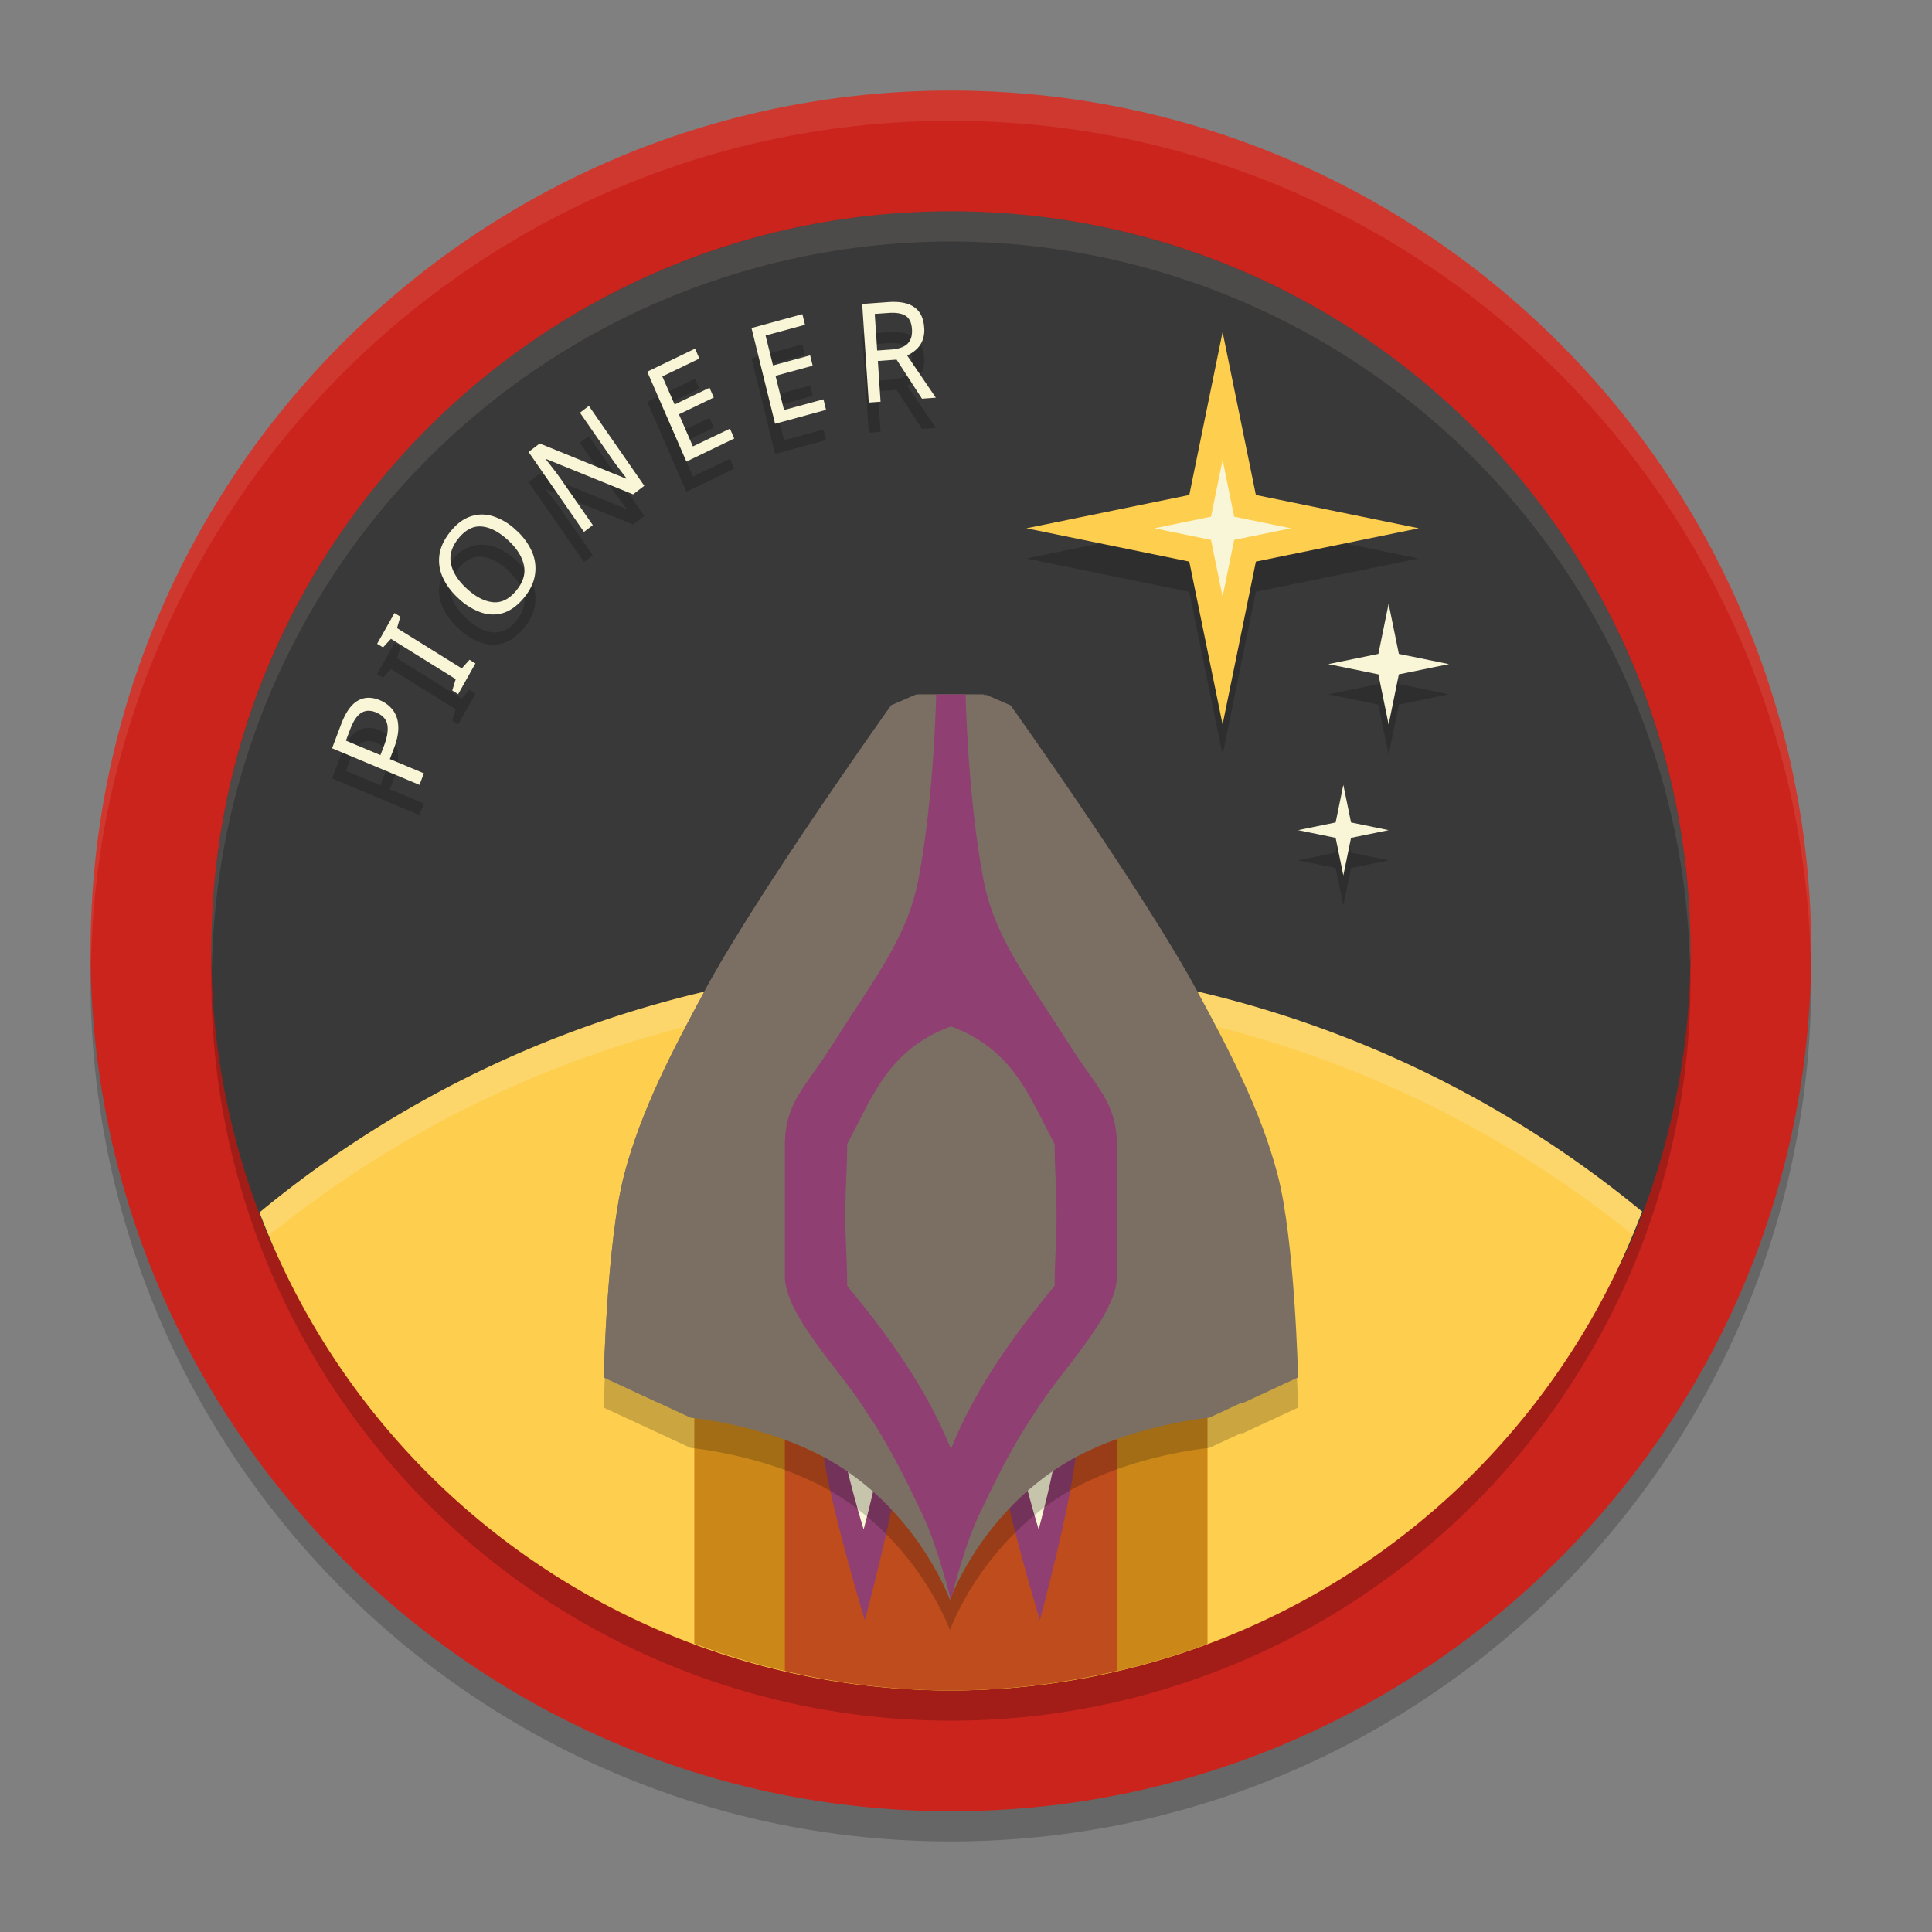 <svg xmlns="http://www.w3.org/2000/svg" width="64" height="64">
    <rect width="100%" height="100%" fill="#808080" stroke="none"/>
    <path d="M31.5 4C15.778 4 3 16.778 3 32.5S15.778 61 31.5 61 60 48.222 60 32.5 47.222 4 31.5 4z" opacity=".2"/>
    <path d="M31.5 3C15.778 3 3 15.778 3 31.5S15.778 60 31.5 60 60 47.222 60 31.5 47.222 3 31.5 3z" fill="#CB241D"/>
    <circle cx="31.5" cy="32.5" r="24.5" opacity=".2"/>
    <path d="M56 31.5c0 3.2-.614 6.257-1.73 9.06-3.602 9.046-12.358 7.515-22.688 7.515-10.413 0-19.39 1.429-22.937-7.731A24.44 24.44 0 0 1 7 31.5C7 17.969 17.969 7 31.5 7S56 17.969 56 31.5z" fill="#3A393A"/>
    <path d="M29.421 11.007l-.86.062.218 3.267.391-.028-.09-1.35.62-.045.842 1.295.458-.034-.951-1.4c.102-.044.199-.105.287-.182a.81.81 0 0 0 .215-.296.948.948 0 0 0 .064-.443c-.021-.311-.128-.534-.324-.673-.193-.142-.484-.201-.87-.173zm.003.361c.255-.019.446.011.574.093.128.08.198.227.212.441.014.204-.033.365-.142.48-.109.112-.291.177-.544.196l-.466.034-.081-1.213zm-2.844.039l-1.685.461.781 3.17 1.688-.46-.086-.35-1.306.355-.282-1.133 1.231-.335-.084-.344-1.23.335-.246-.991 1.306-.355zm-3.554 1.142l-1.585.764 1.297 2.978 1.585-.765-.142-.326-1.228.588-.463-1.063 1.155-.556-.142-.324-1.155.554-.408-.929 1.228-.591zm-3.519 1.898l-.295.224 1.035 1.495c.056.081.119.169.187.261.068.088.129.17.187.247l.133.17-.014.012-2.862-1.165-.369.281 1.836 2.648.293-.225-1.026-1.477a9.13 9.13 0 0 0-.285-.389l-.243-.31.014-.011 2.874 1.168.371-.284zm-3.543 3.596a1.16 1.16 0 0 0-.363.06c-.24.077-.46.238-.664.486-.213.259-.34.518-.379.781-.038.261 0 .518.114.767.112.247.287.478.527.696a2.1 2.1 0 0 0 .742.457c.252.083.499.088.74.012.242-.08.469-.249.681-.506.203-.248.322-.501.36-.761a1.373 1.373 0 0 0-.104-.77 2.095 2.095 0 0 0-.533-.713 1.97 1.97 0 0 0-.747-.449 1.27 1.27 0 0 0-.374-.06zm-.009.398c.274.022.562.17.86.44.297.27.475.548.538.835.063.284-.02.567-.251.847-.23.28-.483.409-.762.386-.28-.024-.57-.17-.867-.44-.298-.27-.475-.549-.533-.832-.061-.286.024-.57.256-.853.231-.279.483-.408.759-.383zm-2.887 2.866l-.575 1.02.195.119.262-.284 2.146 1.335-.114.375.195.123.572-1.017-.195-.123-.257.287-2.146-1.335.112-.378zm-.863 2.807a.721.721 0 0 0-.346.094c-.217.119-.404.377-.555.775l-.304.804L13.896 27l.145-.383-1.127-.472.134-.349c.115-.304.162-.564.142-.776a.908.908 0 0 0-.192-.52 1.045 1.045 0 0 0-.408-.301.954.954 0 0 0-.385-.085zm-.011.432a.619.619 0 0 1 .262.054c.214.089.339.224.374.403.036.179-.001.415-.111.704l-.117.307-1.144-.48.147-.386c.102-.267.221-.445.36-.531a.44.44 0 0 1 .229-.071zM40.5 12l-1.104 5.396L34 18.5l5.396 1.104L40.5 25l1.104-5.396L47 18.5l-5.396-1.104zm5.5 9l-.34 1.66L44 23l1.66.34L46 25l.34-1.66L48 23l-1.66-.34zm-1.5 6l-.254 1.246L43 28.5l1.246.254L44.5 30l.254-1.246L46 28.5l-1.246-.254z" opacity=".2"/>
    <path d="M31.5 31.9a36.029 36.029 0 0 0-22.904 8.264A24.5 24.5 0 0 0 31.5 56a24.5 24.5 0 0 0 22.896-15.865A36.029 36.029 0 0 0 31.5 31.9z" fill="#FECE4F"/>
    <path d="M31.5 31.9a36.029 36.029 0 0 0-22.904 8.264 24.5 24.5 0 0 0 .328.752A36.029 36.029 0 0 1 31.5 32.9a36.029 36.029 0 0 1 22.572 7.993 24.5 24.5 0 0 0 .324-.758A36.029 36.029 0 0 0 31.5 31.9z" opacity=".2" fill="#F9F5D7"/>
    <path d="M23 44v10.447A24.5 24.5 0 0 0 31.5 56a24.5 24.5 0 0 0 8.5-1.541V44z" fill="#CB8819"/>
    <path d="M26 44v11.35a24.5 24.5 0 0 0 5.5.65 24.5 24.5 0 0 0 5.5-.656V44z" fill="#BE4C1D"/>
    <path d="M47 17.5l-5.397 1.103L40.5 24l-1.103-5.397L34 17.5l5.397-1.103L40.5 11l1.103 5.397z" fill="#FECE4F"/>
    <path d="M42.763 17.5l-1.879.384-.384 1.879-.384-1.879-1.879-.384 1.879-.384.384-1.879.384 1.879zM48 22l-1.661.339L46 24l-.339-1.661L44 22l1.661-.339L46 20l.339 1.661zM46 27.5l-1.245.255L44.5 29l-.255-1.245L43 27.5l1.245-.255L44.5 26l.255 1.245z" fill="#F9F5D7"/>
    <path d="M27.255 46.035c-.099.423-.055 1.566 0 1.993.24 1.857 1.393 5.642 1.393 5.642s1.003-3.709 1.197-5.517c.049-.463.169-1.651 0-2.1-.135-.357-.929-.959-.929-.959h-.964s-.62.614-.697.941z" fill="#8F3F71"/>
    <path d="M27.87 46.618c-.052.224-.029.83 0 1.056.127.985.739 2.991.739 2.991s.531-1.966.634-2.924c.026-.246.089-.876 0-1.113-.072-.189-.493-.509-.493-.509h-.511s-.328.326-.369.499z" fill="#F9F5D7"/>
    <path d="M33.054 46.035c-.099.423-.055 1.566 0 1.993.24 1.857 1.393 5.642 1.393 5.642s1.003-3.709 1.196-5.517c.05-.463.169-1.651 0-2.1-.134-.357-.929-.959-.929-.959h-.964s-.62.614-.696.941z" fill="#8F3F71"/>
    <path d="M33.669 46.618c-.052.224-.029.83 0 1.056.127.985.738 2.991.738 2.991s.532-1.966.634-2.924c.027-.246.09-.876 0-1.113-.071-.189-.492-.509-.492-.509h-.511s-.328.326-.369.499z" fill="#F9F5D7"/>
    <path d="M30.367 24l-.01.004-.836.361s-1.095 1.54-2.416 3.49c-1.32 1.951-2.863 4.312-3.755 5.959v.002c-.529.977-1.058 1.965-1.522 2.975v.002a22.682 22.682 0 0 0-.642 1.533 16.37 16.37 0 0 0-.506 1.574c-.576 2.187-.68 6.729-.68 6.729l2.879 1.336s2.901.259 5.049 1.681C30.54 51.377 31.467 54 31.467 54s.926-2.623 3.539-4.354c2.147-1.422 5.049-1.681 5.049-1.681l1.07-.496.004.029L43 46.629s-.104-4.542-.68-6.729c-.561-2.13-1.611-4.129-2.67-6.084-1.784-3.295-6.171-9.451-6.171-9.451l-.836-.361.021.039-.1-.043h-1.097z" opacity=".2"/>
    <path d="M35.006 48.646c2.148-1.422 5.049-1.682 5.049-1.682l2.878-1.335s-.105-4.542-.681-6.729c-.561-2.13-1.61-4.13-2.668-6.085-1.784-3.295-6.174-9.449-6.174-9.449L32.565 23h-2.197l-.845.366s-4.389 6.154-6.174 9.449c-1.058 1.955-2.107 3.955-2.668 6.085-.576 2.187-.68 6.729-.68 6.729l2.877 1.335s2.901.26 5.049 1.682c2.612 1.731 3.54 4.354 3.54 4.354s.927-2.623 3.539-4.354z" fill="#7B6F64"/>
    <path d="M30.358 23.005l-.836.361s-4.389 6.155-6.173 9.45c-1.059 1.954-2.108 3.953-2.669 6.084-.576 2.186-.68 6.729-.68 6.729l1.87.868 1.216-7.973 1.998-6.158zM32.642 23.005l.836.361s4.389 6.155 6.173 9.45c1.059 1.954 2.108 3.953 2.669 6.084.576 2.186.68 6.729.68 6.729l-1.87.868-1.216-7.973-1.998-6.158z" fill="#7B6F64"/>
    <path d="M31.012 23s-.062 3.352-.582 6.098c-.374 1.97-1.409 3.221-2.873 5.537-.894 1.413-1.557 1.876-1.557 3.33v4.31c0 1.323 1.936 3.212 2.738 4.555.73 1.068 1.353 2.348 1.848 3.404.495 1.056.912 2.766.912 2.766s.417-1.71.912-2.766c.495-1.056 1.12-2.336 1.85-3.404.802-1.343 2.74-3.232 2.74-4.555v-4.31c0-1.454-.663-1.917-1.557-3.33-1.464-2.316-2.499-3.567-2.873-5.537-.52-2.746-.582-6.098-.582-6.098h-.49zm.488 11c2.087.772 2.598 2.342 3.436 3.895 0 .783.064 1.567.064 2.351s-.064 1.566-.064 2.35C33.559 44.257 32.313 45.988 31.5 48c-.813-2.012-2.059-3.743-3.436-5.404 0-.784-.064-1.566-.064-2.35s.064-1.568.064-2.351c.838-1.553 1.349-3.123 3.436-3.895z" fill="#8F3F71"/>
    <path d="M29.421 10.007l-.86.062.218 3.267.391-.028-.09-1.35.62-.045.842 1.295.458-.034-.951-1.4c.102-.044.199-.105.287-.182a.81.81 0 0 0 .215-.296.948.948 0 0 0 .064-.443c-.021-.311-.128-.534-.324-.673-.193-.142-.484-.201-.87-.173zm.003.361c.255-.019.446.011.574.093.128.08.198.227.212.441.014.204-.033.365-.142.48-.109.112-.291.177-.544.196l-.466.034-.081-1.213zm-2.844.039l-1.685.461.781 3.17 1.688-.46-.086-.35-1.306.355-.282-1.133 1.231-.335-.084-.344-1.23.335-.246-.991 1.306-.355zm-3.554 1.142l-1.585.764 1.297 2.978 1.585-.765-.142-.326-1.228.588-.463-1.063 1.155-.556-.142-.324-1.155.554-.408-.929 1.228-.591zm-3.519 1.898l-.295.224 1.035 1.495c.056.081.119.169.187.261.068.088.129.17.187.247l.133.17-.014.012-2.862-1.165-.369.281 1.836 2.648.293-.225-1.026-1.477a9.13 9.13 0 0 0-.285-.389l-.243-.31.014-.011 2.874 1.168.371-.284zm-3.543 3.596a1.16 1.16 0 0 0-.363.06c-.24.077-.46.238-.664.486-.213.259-.34.518-.379.781-.038.261 0 .518.114.767.112.247.287.478.527.696a2.1 2.1 0 0 0 .742.457c.252.083.499.088.74.012.242-.08.469-.249.681-.506.203-.248.322-.501.36-.761a1.373 1.373 0 0 0-.104-.77 2.095 2.095 0 0 0-.533-.713 1.97 1.97 0 0 0-.747-.449 1.27 1.27 0 0 0-.374-.06zm-.009.398c.274.022.562.17.86.44.297.27.475.548.538.835.063.284-.02.567-.251.847-.23.28-.483.409-.762.386-.28-.024-.57-.17-.867-.44-.298-.27-.475-.549-.533-.832-.061-.286.024-.57.256-.853.231-.279.483-.408.759-.383zm-2.887 2.866l-.575 1.02.195.119.262-.284 2.146 1.335-.114.375.195.123.572-1.017-.195-.123-.257.287-2.146-1.335.112-.378zm-.863 2.807a.721.721 0 0 0-.346.094c-.217.119-.404.377-.555.775l-.304.804L13.896 26l.145-.383-1.127-.472.134-.349c.115-.304.162-.564.142-.776a.908.908 0 0 0-.192-.52 1.045 1.045 0 0 0-.408-.301.954.954 0 0 0-.385-.085zm-.011.432a.619.619 0 0 1 .262.054c.214.089.339.224.374.403.036.179-.001.415-.111.704l-.117.307-1.144-.48.147-.386c.102-.267.221-.445.36-.531a.44.44 0 0 1 .229-.071z" fill="#F9F5D7"/>
    <path d="M31.5 3C15.778 3 3 15.778 3 31.5c0 .168.009.333.012.5C3.28 16.509 15.945 4 31.5 4s28.22 12.509 28.488 28c.003-.167.012-.332.012-.5C60 15.778 47.222 3 31.5 3z" opacity=".1" fill="#F9F5D7"/>
    <path d="M31.5 7A24.5 24.5 0 0 0 7 31.5a24.5 24.5 0 0 0 .021.59A24.5 24.5 0 0 1 31.5 8a24.5 24.5 0 0 1 24.479 23.91A24.5 24.5 0 0 0 56 31.5 24.5 24.5 0 0 0 31.5 7z" opacity=".1" fill="#F9F5D7"/>
</svg>

